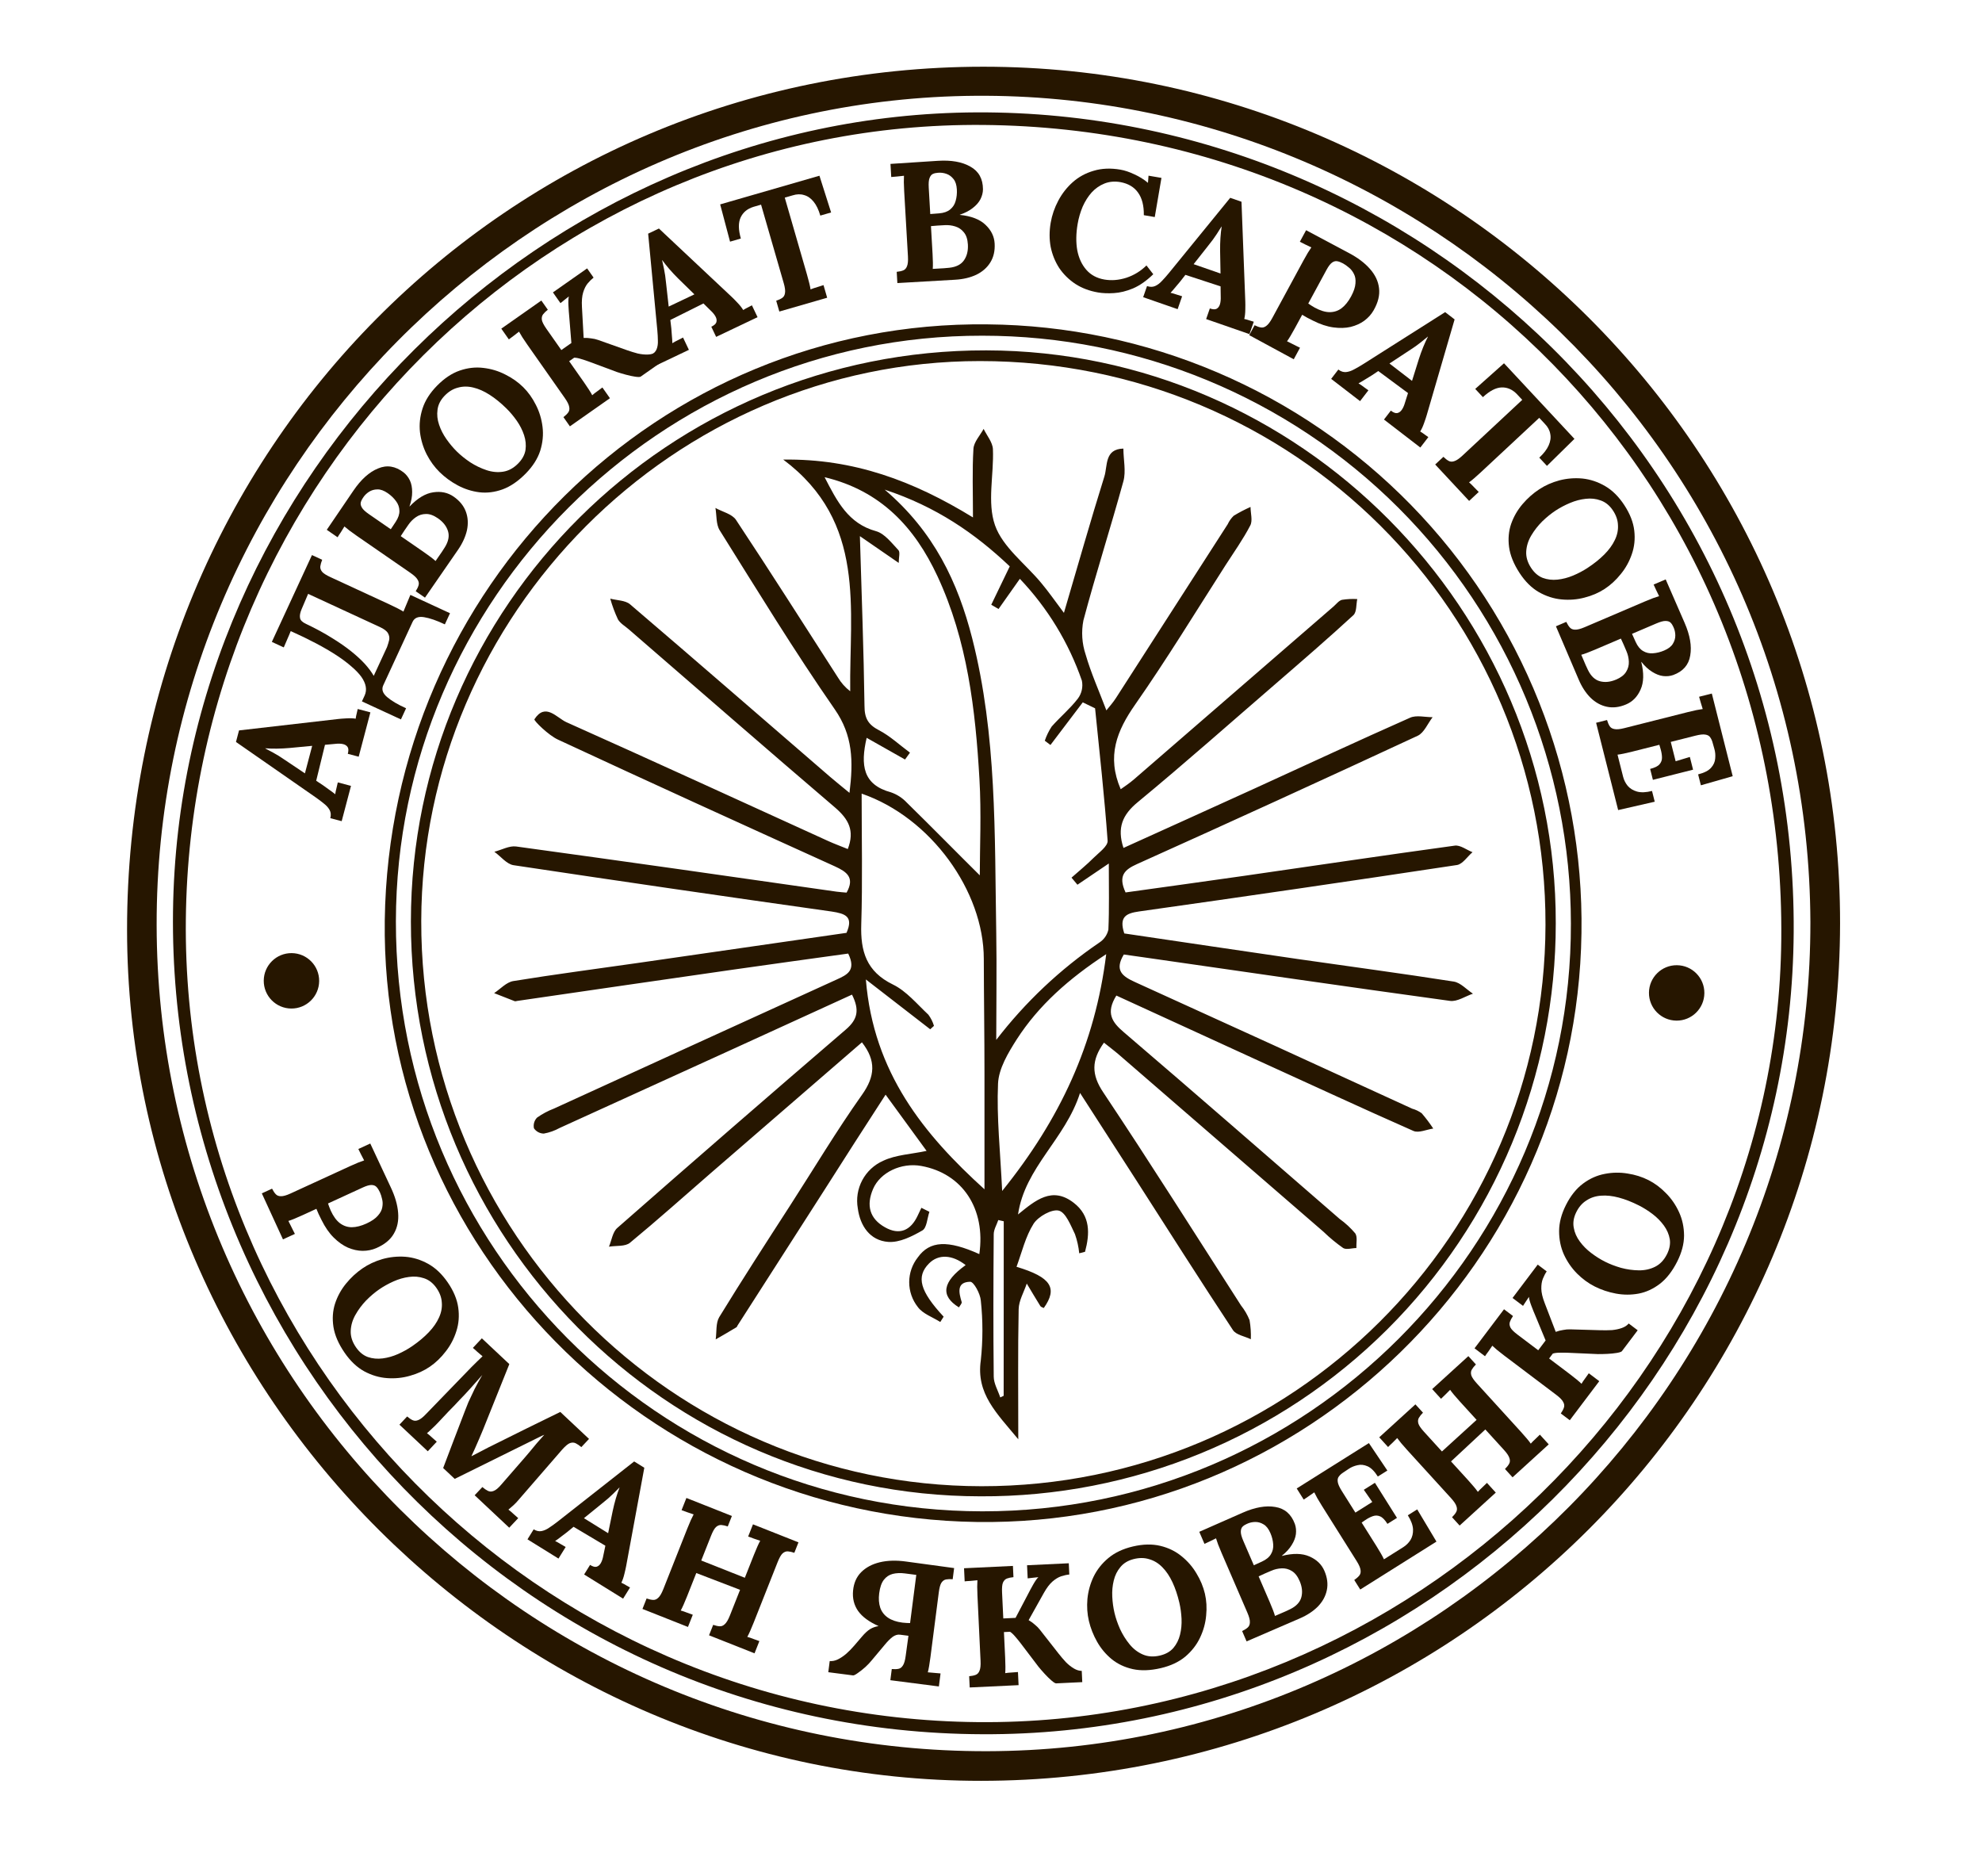 <svg width="465" height="440" viewBox="0 0 465 440" fill="none" xmlns="http://www.w3.org/2000/svg">
<g id="3">
<path id="Vector" d="M230.2 417.75C120.62 417.83 29.87 327.38 29.81 218.13C29.75 105.7 119.07 15.68 230.7 15.65C341.56 15.65 431.85 105.9 431.7 216.65C431.56 327.78 341.51 417.67 230.2 417.75ZM424.74 216.28C424.27 106.73 334.27 21.7 228.86 22.47C123.45 23.24 36.59 110.47 36.75 216.99C36.91 324.18 124.17 410.99 231.55 410.8C337.91 410.61 424.87 323.04 424.74 216.28Z" fill="#261600"/>
<path id="Vector_2" d="M230.53 406.82C122.73 406.47 39.31 317.53 40.59 213.82C41.86 111.77 127.48 26.82 229.13 26.36C333.03 25.92 421.5 110.11 420.82 218.67C420.17 322.1 334.06 407.27 230.53 406.82ZM230.73 29.31C128.73 28.4 44.68 112.16 43.6 215.73C42.53 318.29 126.18 403.04 229.42 403.98C331.23 404.92 416.94 321.39 417.91 220.29C418.93 114.47 336.4 30.26 230.73 29.31Z" fill="#261600"/>
<path id="Vector_3" d="M90.27 215.86C91.36 137.67 154.59 75.17 231.69 76.09C250.233 76.256 268.559 80.089 285.615 87.366C302.67 94.644 318.118 105.223 331.069 118.494C344.019 131.766 354.217 147.467 361.076 164.696C367.934 181.924 371.317 200.339 371.03 218.88C369.96 295.88 306.03 358.12 229.19 357.03C151.78 355.93 89.27 292.38 90.27 215.86ZM230.45 354.53C306.55 354.61 368.75 292.53 368.55 216.63C368.518 180.037 353.954 144.955 328.06 119.098C302.166 93.242 267.063 78.729 230.47 78.75C155.01 78.62 93 140.53 92.88 216.11C92.77 292.44 154.39 354.44 230.45 354.53Z" fill="#261600"/>
<path id="Vector_4" d="M230.02 351.01C156.3 350.93 96.39 290.49 96.4 216.19C96.4 142.19 157.02 82.03 231.4 82.19C304.82 82.32 365.14 142.99 365 216.57C365.013 234.274 361.527 251.806 354.742 268.159C347.957 284.511 338.006 299.361 325.462 311.854C312.918 324.348 298.029 334.239 281.649 340.959C265.27 347.678 247.724 351.094 230.02 351.01ZM230.24 348.64C303.11 348.71 362.43 289.64 362.59 216.96C362.75 143.74 303.5 84.68 229.9 84.7C158.18 84.7 98.98 144.05 98.83 216.04C98.67 288.99 157.71 348.56 230.27 348.64H230.24Z" fill="#261600"/>
<path id="Vector_5" d="M261.91 233.54C259.36 237.63 260.91 239.8 263.65 242.13C280.65 256.66 297.44 271.33 314.31 285.95C315.663 286.92 316.889 288.056 317.96 289.33C318.52 290.16 318.17 291.6 318.22 292.77C317.22 292.77 315.88 293.22 315.13 292.77C313.495 291.624 311.953 290.35 310.52 288.96L262.52 247.41C261.42 246.46 260.24 245.59 259 244.59C256.06 248.69 256 252.06 258.87 256.3C269.87 272.79 280.44 289.57 291.16 306.24C291.992 307.282 292.666 308.442 293.16 309.68C293.417 311.159 293.518 312.66 293.46 314.16C292.03 313.46 290.01 313.16 289.26 312.01C281.55 300.33 274.06 288.52 266.5 276.74C262.37 270.32 258.22 263.9 253.39 256.39C249.92 267.24 240.47 273.83 238.84 284.89C242.91 281.58 246.84 278.2 251.94 282.18C255.88 285.24 255.69 289.44 254.56 293.65L253.2 294C253.048 292.469 252.712 290.961 252.2 289.51C251.2 287.45 250.03 284.39 248.4 283.99C246.77 283.59 243.59 285.36 242.49 287.07C240.59 290.07 239.75 293.74 238.49 297.17C246.61 299.6 248.21 302.17 244.88 306.84C244.61 306.69 244.23 306.61 244.08 306.38C242.99 304.64 241.95 302.86 240.89 301.1C240.23 303.1 239.03 305.1 238.99 307.1C238.79 316.86 238.9 326.63 238.9 337.63C233.84 331.5 228.97 326.95 230.11 319.09C230.611 314.437 230.611 309.743 230.11 305.09C229.99 303.49 228.46 300.67 227.62 300.68C224.39 300.74 224.94 303.19 225.62 305.43C225.72 305.75 225.21 306.26 224.98 306.69C220.55 303.97 221.1 300.69 226.55 296.77C223.41 294.3 220.16 294.15 217.95 296.39C214.89 299.49 215.83 302.89 221.39 308.87L220.6 310.12C218.81 308.97 216.49 308.2 215.33 306.6C214.021 304.943 213.309 302.892 213.309 300.78C213.309 298.668 214.021 296.618 215.33 294.96C218.15 291.01 222.41 290.88 229.76 294.19C231.3 283.57 225.82 275.26 216.13 273.51C211.46 272.67 206.52 275 204.84 278.89C203.16 282.78 204.05 285.89 207.61 287.89C211.01 289.83 213.67 288.68 215.31 285.14C215.59 284.54 215.88 283.93 216.17 283.33L218.05 284.27C217.53 285.77 217.45 288.03 216.4 288.64C213.99 290.03 211.05 291.52 208.4 291.33C204.11 291.02 201.79 287.56 201.25 283.45C200.852 281.198 201.22 278.877 202.295 276.858C203.37 274.839 205.089 273.238 207.18 272.31C210.18 270.88 213.82 270.75 217.39 269.98L207.77 256.79C202.85 264.38 198.03 271.88 193.27 279.38C186.523 289.887 179.78 300.403 173.04 310.93C172.95 311.07 172.9 311.28 172.78 311.35C171.16 312.35 169.54 313.25 167.91 314.2C168.16 312.45 167.91 310.38 168.73 308.99C174.12 300.19 179.73 291.53 185.34 282.84C190.95 274.15 196.24 265.28 202.22 256.84C205.3 252.51 205.61 248.84 202.22 244.51C190.373 254.763 178.54 265 166.72 275.22C160.43 280.68 154.24 286.22 147.8 291.53C146.67 292.46 144.54 292.17 142.87 292.45C143.5 290.96 143.73 289.01 144.82 288.06C162.6 272.453 180.467 256.943 198.42 241.53C201.25 239.11 201.68 236.92 199.89 233.32L170.83 246.6C157.663 252.6 144.487 258.6 131.3 264.6C130.14 265.239 128.883 265.685 127.58 265.92C127.124 265.913 126.676 265.797 126.274 265.582C125.872 265.366 125.528 265.057 125.27 264.68C125.176 264.234 125.193 263.771 125.32 263.334C125.448 262.896 125.681 262.496 126 262.17C127.223 261.303 128.55 260.594 129.95 260.06C152.03 249.96 174.137 239.87 196.27 229.79C198.7 228.68 200.95 227.7 199 223.69C190.22 224.91 181.21 226.14 172.21 227.43C155.23 229.87 138.25 232.33 121.27 234.81C121.114 234.868 120.946 234.889 120.78 234.87C119.16 234.25 117.54 233.61 115.93 232.97C117.42 231.97 118.82 230.4 120.43 230.14C130.12 228.56 139.87 227.3 149.6 225.9C165.907 223.56 182.24 221.203 198.6 218.83C200.29 215 198.32 214.32 195.13 213.83C170.243 210.323 145.363 206.7 120.49 202.96C118.86 202.71 117.49 200.89 115.98 199.81C117.69 199.37 119.48 198.35 121.1 198.57C146.17 202.01 171.23 205.57 196.29 209.17C197.08 209.28 197.89 209.32 198.62 209.39C200.62 205.83 198.62 204.5 195.89 203.24C174.21 193.41 152.54 183.56 130.95 173.52C128.71 172.52 125.19 169.03 125.38 168.73C127.97 164.73 130.6 168.39 132.9 169.42C153.42 178.59 173.84 187.98 194.3 197.29C195.77 197.96 197.3 198.51 198.9 199.17C200.57 194.85 199.08 192.17 195.96 189.47C179.74 175.62 163.67 161.6 147.54 147.65C146.66 146.88 145.54 146.26 144.98 145.3C144.245 143.729 143.64 142.1 143.17 140.43C144.74 140.85 146.71 140.81 147.82 141.76C163.54 155.18 179.13 168.76 194.76 182.24C196.09 183.38 197.46 184.47 199.3 185.99C200.23 178.49 200.08 172.5 195.85 166.4C186.36 152.73 177.67 138.49 168.85 124.4C167.97 123 168.16 120.92 167.85 119.16C169.49 120.07 171.75 120.57 172.67 121.95C180.77 134.17 188.62 146.55 196.56 158.88C197.313 160.148 198.3 161.262 199.47 162.16C199.23 142.89 203.38 122.5 183.76 107.81C200.27 107.58 214.27 112.79 228.27 121.38C228.27 115.44 228.07 110.38 228.38 105.28C228.48 103.68 229.93 102.16 230.77 100.61C231.53 102.19 232.88 103.75 232.95 105.37C233.2 111.37 231.56 117.88 233.44 123.22C235.26 128.37 240.58 132.27 244.3 136.77C245.98 138.77 247.5 140.96 249.61 143.77C252.88 132.66 255.84 122.19 259.1 111.77C259.88 109.29 259.1 105.32 263.56 105.23C263.56 107.8 264.21 110.52 263.56 112.9C260.56 123.82 257.09 134.6 254.18 145.53C253.66 148.197 253.839 150.953 254.7 153.53C255.94 157.83 257.79 161.95 259.57 166.64C260.38 165.64 261.18 164.74 261.81 163.75C270.563 150.17 279.303 136.58 288.03 122.98C288.375 122.231 288.857 121.553 289.45 120.98C290.718 120.211 292.034 119.523 293.39 118.92C293.39 120.38 293.93 122.12 293.33 123.26C291.65 126.5 289.51 129.5 287.53 132.58C280.53 143.51 273.75 154.64 266.32 165.28C262.03 171.42 259.59 177.39 262.93 185.14C263.93 184.44 265.03 183.7 266.05 182.82C281.677 169.3 297.293 155.773 312.9 142.24C313.53 141.69 314.11 140.89 314.84 140.71C316.026 140.519 317.23 140.459 318.43 140.53C318.15 141.81 318.32 143.53 317.54 144.29C311.78 149.59 305.85 154.72 299.93 159.84C288.93 169.33 278.11 178.94 266.93 188.17C263.35 191.12 262.02 194.17 263.58 198.91C273.91 194.23 284.2 189.59 294.46 184.91C306.58 179.38 318.65 173.75 330.83 168.36C332.32 167.7 334.34 168.25 336.11 168.24C334.96 169.72 334.11 171.89 332.62 172.59C310.72 182.763 288.763 192.8 266.75 202.7C263.87 204 262.25 205.4 264.07 209.35C273.21 208.07 282.54 206.8 291.86 205.46C308.34 203.09 324.86 200.62 341.31 198.37C342.6 198.19 344.08 199.37 345.47 199.91C344.28 200.91 343.19 202.66 341.87 202.91C317.023 206.67 292.147 210.303 267.24 213.81C264.24 214.24 262.47 215.03 263.77 218.97C277.2 220.97 290.83 222.97 304.47 224.97C316.67 226.73 328.89 228.35 341.06 230.26C342.67 230.51 344.06 232.12 345.57 233.1C343.77 233.7 341.87 235.03 340.18 234.79C316.26 231.51 292.36 228.02 268.46 224.59C266.84 224.35 265.22 224.13 263.66 223.91C261.38 227.67 263.39 229.06 266.32 230.39C288 240.23 309.667 250.127 331.32 260.08C332.122 260.299 332.877 260.662 333.55 261.15C334.528 262.288 335.433 263.487 336.26 264.74C334.7 264.96 332.84 265.84 331.61 265.3C319.42 259.93 307.33 254.3 295.21 248.8L261.91 233.54ZM252.78 207.54L251.39 205.88C253.13 204.33 254.94 202.88 256.6 201.21C257.84 199.98 259.95 198.49 259.86 197.21C259.12 186.84 257.96 176.51 256.92 166.16L254.03 164.76L246.45 174.76L245.12 173.76C245.513 172.585 246.058 171.465 246.74 170.43C248.74 168.17 251.06 166.24 252.88 163.88C253.326 163.283 253.641 162.598 253.803 161.871C253.965 161.144 253.971 160.39 253.82 159.66C250.733 150.751 245.771 142.608 239.27 135.78L234.27 142.86L232.56 141.86C233.96 138.98 235.35 136.09 236.9 132.86C228.73 125.11 219.65 118.86 207.56 114.86C219.14 124.73 224.74 136.61 228.1 149.78C233.88 172.48 233.34 195.7 233.73 218.84C233.87 227.21 233.73 235.57 233.73 243.94C240.541 235.081 248.72 227.364 257.96 221.08C259.015 220.387 259.761 219.312 260.04 218.08C260.26 213.18 260.14 208.26 260.14 202.56L252.78 207.54ZM230.97 278.99C230.97 269.87 230.97 260.9 230.97 251.93C230.97 242.96 230.83 233.93 230.81 224.93C230.81 209.05 218.37 191.75 202.15 186.17C202.15 196.62 202.38 206.73 202.06 216.82C201.86 223.15 203.25 227.91 209.49 230.95C212.66 232.49 215.14 235.54 217.81 238.03C218.397 238.82 218.841 239.706 219.12 240.65L218.24 241.45L203.14 229.76C204.92 251.68 216.82 266.17 230.97 278.99ZM203.33 173.08C201.83 179.54 202.46 184.08 209.01 185.86C210.436 186.349 211.72 187.18 212.75 188.28C218.82 194.22 224.75 200.28 229.87 205.34C229.87 198.87 230.26 190.8 229.79 182.77C228.85 166.45 226.96 150.24 219.94 135.17C214.61 123.72 206.66 115.1 193.46 111.94C196.4 117.63 199.01 122.82 205.54 124.61C207.54 125.17 209.2 127.38 210.78 129.05C211.23 129.53 210.85 130.78 210.85 132.05L201.74 125.77C202.14 139.41 202.64 152.5 202.82 165.58C202.82 168.47 203.66 169.98 206.22 171.3C208.78 172.62 211.08 174.78 213.49 176.56L212.33 178.17L203.33 173.08ZM235.12 279.38C248.71 262.53 256.93 244.93 259.53 223.83C250.74 229.58 243.69 235.83 238.53 243.83C236.53 246.97 234.31 250.66 234.15 254.18C233.8 262.13 234.68 270.09 235.12 279.38ZM235.49 286.49L234.21 286.2C233.84 287.31 233.14 288.42 233.14 289.53C233.05 300.66 233.02 311.79 233.14 322.91C233.14 324.55 234.14 326.18 234.67 327.81L235.47 327.43L235.49 286.49Z" fill="#261600"/>
<g id="Group 2">
<g id="Vector_6">
<path d="M63.826 278.84C64.106 279.386 64.391 279.813 64.679 280.121C64.978 280.453 65.391 280.615 65.916 280.609C66.452 280.626 67.205 280.413 68.174 279.967L82.094 273.57C82.749 273.269 83.384 272.992 84.001 272.738C84.629 272.508 85.106 272.332 85.432 272.212C85.23 271.835 84.983 271.362 84.692 270.791C84.424 270.21 84.217 269.791 84.071 269.536L86.869 268.25C87.684 269.959 88.487 271.674 89.277 273.394C90.068 275.115 90.871 276.829 91.686 278.539C92.69 280.66 93.263 282.641 93.405 284.484C93.559 286.35 93.225 287.986 92.403 289.391C91.592 290.82 90.206 291.955 88.246 292.798C87.265 293.219 86.202 293.429 85.057 293.427C83.936 293.414 82.793 293.161 81.628 292.67C80.487 292.167 79.379 291.385 78.304 290.323C77.229 289.262 76.272 287.882 75.433 286.184C75.164 285.662 74.935 285.195 74.746 284.783C74.567 284.395 74.396 283.99 74.231 283.567L71.032 285.037C70.354 285.349 69.706 285.632 69.089 285.886C68.472 286.14 67.995 286.315 67.658 286.411C67.805 286.667 67.973 287 68.162 287.412C68.376 287.813 68.571 288.207 68.749 288.595C68.963 288.996 69.109 289.281 69.187 289.451L66.388 290.737L61.427 279.942L63.826 278.84ZM76.957 282.314C77.055 282.592 77.153 282.87 77.251 283.147C77.35 283.425 77.466 283.709 77.599 284C78.212 285.333 78.925 286.311 79.74 286.934C80.59 287.57 81.528 287.888 82.555 287.886C83.605 287.872 84.748 287.582 85.984 287.014C87.195 286.457 88.087 285.842 88.658 285.169C89.24 284.52 89.584 283.863 89.689 283.198C89.819 282.522 89.804 281.883 89.644 281.282C89.51 280.669 89.336 280.132 89.125 279.672C88.891 279.163 88.63 278.754 88.342 278.447C88.053 278.139 87.659 277.983 87.158 277.978C86.657 277.974 85.982 278.166 85.134 278.556L76.957 282.314Z" fill="#261600"/>
<path d="M80.852 317.329C79.415 315.243 78.541 313.222 78.23 311.267C77.935 309.333 78.059 307.515 78.603 305.813C79.168 304.096 80.021 302.537 81.161 301.137C82.301 299.736 83.585 298.544 85.013 297.561C86.396 296.608 87.95 295.878 89.673 295.371C91.433 294.871 93.231 294.685 95.068 294.813C96.919 294.962 98.707 295.512 100.43 296.462C102.153 297.413 103.687 298.865 105.034 300.82C106.41 302.818 107.235 304.792 107.509 306.74C107.782 308.689 107.633 310.54 107.06 312.295C106.51 314.034 105.683 315.607 104.58 317.014C103.492 318.444 102.256 319.635 100.873 320.588C99.511 321.526 97.961 322.237 96.223 322.722C94.499 323.229 92.701 323.415 90.828 323.281C88.991 323.153 87.201 322.622 85.456 321.687C83.733 320.736 82.198 319.284 80.852 317.329ZM83.506 316.035C84.293 317.177 85.225 317.944 86.304 318.334C87.404 318.709 88.563 318.818 89.781 318.659C90.999 318.5 92.204 318.156 93.394 317.628C94.606 317.084 95.717 316.464 96.728 315.769C98.243 314.725 99.536 313.64 100.606 312.514C101.676 311.389 102.473 310.241 102.995 309.072C103.539 307.888 103.758 306.701 103.651 305.512C103.581 304.329 103.142 303.175 102.334 302.048C101.54 300.943 100.583 300.21 99.46 299.85C98.36 299.475 97.189 299.374 95.95 299.548C94.731 299.707 93.516 300.058 92.304 300.602C91.092 301.145 89.981 301.765 88.97 302.461C87.938 303.172 86.916 304.038 85.903 305.059C84.905 306.102 84.064 307.232 83.38 308.448C82.696 309.664 82.33 310.92 82.283 312.215C82.236 313.51 82.644 314.784 83.506 316.035Z" fill="#261600"/>
<path d="M103.97 344.374C104.824 342.14 105.668 339.915 106.503 337.7C107.358 335.504 108.203 333.298 109.038 331.083C109.229 330.567 109.508 329.86 109.876 328.962C110.281 328.062 110.758 327.047 111.307 325.917C111.875 324.805 112.491 323.681 113.153 322.547C112.17 323.673 111.232 324.731 110.339 325.721C109.464 326.692 108.606 327.606 107.766 328.463C107.364 328.891 106.954 329.329 106.534 329.776C106.114 330.223 105.685 330.661 105.246 331.09C104.844 331.518 104.434 331.955 104.014 332.403C103.613 332.831 103.202 333.268 102.782 333.715C102.29 334.24 101.796 334.728 101.301 335.177C100.825 335.645 100.449 335.987 100.173 336.204C100.54 336.475 100.957 336.83 101.424 337.268C101.928 337.704 102.278 338.014 102.472 338.196L100.365 340.442L93.714 334.202L95.521 332.277C95.986 332.677 96.41 332.965 96.793 333.142C97.196 333.336 97.639 333.332 98.123 333.128C98.626 332.942 99.243 332.46 99.973 331.682L110.631 320.675C111.143 320.168 111.637 319.681 112.113 319.213C112.588 318.745 112.954 318.394 113.211 318.159C112.882 317.887 112.475 317.541 111.99 317.123C111.523 316.685 111.174 316.375 110.941 316.194L113.049 313.948L119.495 319.997L113.307 335.418C113.062 336.03 112.764 336.737 112.412 337.541C112.079 338.325 111.745 339.09 111.41 339.837C111.094 340.563 110.829 341.138 110.616 341.56L110.645 341.587C111.536 341.144 112.39 340.701 113.206 340.26C114.022 339.82 114.83 339.407 115.629 339.023C118.285 337.713 120.922 336.402 123.541 335.093C126.179 333.802 128.817 332.51 131.454 331.219L138.192 337.542L136.386 339.467C135.94 339.085 135.506 338.787 135.084 338.575C134.662 338.362 134.2 338.348 133.696 338.534C133.23 338.718 132.633 339.218 131.904 340.034L121.859 351.616C121.405 352.178 120.931 352.683 120.436 353.133C119.94 353.583 119.555 353.916 119.279 354.132C119.646 354.403 120.063 354.758 120.529 355.196C121.034 355.632 121.383 355.942 121.578 356.125L119.47 358.371L111.361 350.761L113.168 348.836C113.633 349.236 114.067 349.534 114.469 349.729C114.891 349.942 115.344 349.946 115.828 349.742C116.332 349.556 116.929 349.056 117.62 348.242L123.189 341.839C123.408 341.606 123.763 341.189 124.253 340.588C124.762 339.969 125.316 339.3 125.916 338.583C126.553 337.865 127.145 337.195 127.691 336.574C127.505 336.655 127.319 336.737 127.133 336.818C126.965 336.88 126.798 336.961 126.631 337.06L106.683 346.92L103.97 344.374Z" fill="#261600"/>
<path d="M123.753 361.1L125.208 358.755C125.842 359.148 126.465 359.283 127.075 359.16C127.685 359.036 128.297 358.757 128.912 358.322C129.55 357.902 130.204 357.429 130.875 356.904L148.784 342.83L151.163 344.306L146.912 367.323C146.837 367.747 146.695 368.381 146.486 369.224C146.291 370.044 146.054 370.729 145.776 371.278C146.189 371.472 146.566 371.674 146.906 371.885C147.283 372.087 147.584 372.259 147.811 372.399L146.187 375.016L137.044 369.345L138.435 367.101C139.07 367.495 139.578 367.637 139.959 367.528C140.377 367.411 140.715 367.119 140.973 366.652C141.232 366.184 141.424 365.597 141.548 364.89L142.028 362.599L134.568 358.159L133.033 359.419C132.737 359.644 132.293 359.98 131.701 360.429C131.145 360.869 130.658 361.225 130.237 361.498C130.628 361.678 131.073 361.922 131.571 362.231C132.106 362.532 132.487 362.753 132.714 362.893L131.027 365.612L123.753 361.1ZM136.999 356.137L142.676 359.658L143.748 354.439C143.959 353.441 144.205 352.463 144.484 351.507C144.777 350.528 145.064 349.686 145.345 348.981L145.311 348.96C144.981 349.289 144.487 349.783 143.827 350.441C143.168 351.099 142.316 351.841 141.27 352.667L136.999 356.137Z" fill="#261600"/>
<path d="M150.729 377.428L151.701 374.973C152.281 375.174 152.782 375.287 153.203 375.31C153.648 375.343 154.059 375.176 154.434 374.808C154.834 374.45 155.23 373.775 155.623 372.783L161.263 358.539C161.528 357.87 161.796 357.23 162.066 356.62C162.361 356.02 162.585 355.564 162.737 355.251C162.331 355.119 161.825 354.947 161.22 354.737C160.625 354.501 160.186 354.342 159.904 354.258L161.038 351.395L171.711 355.621L170.739 358.076C170.184 357.885 169.684 357.772 169.238 357.739C168.792 357.706 168.369 357.869 167.969 358.227C167.604 358.569 167.22 359.249 166.818 360.266L164.52 366.067L174.748 370.117L176.883 364.725C177.148 364.055 177.416 363.416 177.686 362.805C177.956 362.195 178.18 361.739 178.357 361.436C177.951 361.304 177.445 361.133 176.84 360.922C176.245 360.686 175.806 360.527 175.524 360.444L176.658 357.58L187.331 361.806L186.359 364.261C185.804 364.07 185.303 363.958 184.858 363.924C184.412 363.891 183.989 364.054 183.589 364.412C183.224 364.755 182.84 365.434 182.438 366.451L176.797 380.695C176.532 381.364 176.265 382.004 175.994 382.614C175.724 383.224 175.5 383.68 175.323 383.983C175.739 384.091 176.245 384.262 176.84 384.498C177.47 384.718 177.909 384.878 178.157 384.976L177.023 387.84L166.349 383.613L167.321 381.159C167.901 381.36 168.402 381.472 168.823 381.495C169.268 381.528 169.679 381.361 170.054 380.993C170.454 380.635 170.85 379.96 171.243 378.969L173.628 372.944L163.357 369.005L161.177 374.51C160.912 375.179 160.645 375.819 160.374 376.429C160.104 377.039 159.88 377.495 159.703 377.798C160.119 377.905 160.625 378.077 161.22 378.313C161.85 378.533 162.289 378.693 162.537 378.791L161.403 381.654L150.729 377.428Z" fill="#261600"/>
<path d="M194.325 392.27L194.662 389.652C195.274 389.704 195.895 389.582 196.524 389.287C197.184 388.968 197.845 388.529 198.509 387.97C199.176 387.383 199.81 386.739 200.412 386.037L202.216 383.93C202.913 383.106 203.554 382.516 204.137 382.161C204.721 381.806 205.383 381.569 206.125 381.449C203.912 380.465 202.316 379.292 201.335 377.928C200.358 376.539 199.961 374.928 200.143 373.096C200.315 371.344 200.942 369.919 202.025 368.822C203.137 367.701 204.595 366.921 206.399 366.482C208.23 366.045 210.294 365.989 212.592 366.312L223.849 367.843L223.511 370.461C222.926 370.412 222.413 370.427 221.973 370.505C221.533 370.582 221.163 370.844 220.864 371.289C220.594 371.712 220.39 372.465 220.25 373.549L218.292 388.744C218.2 389.458 218.098 390.144 217.987 390.802C217.875 391.46 217.771 391.957 217.674 392.294L220.664 392.558L220.271 395.613L208.885 394.146L209.222 391.528C209.834 391.58 210.347 391.565 210.76 391.484C211.201 391.406 211.557 391.143 211.83 390.694C212.129 390.249 212.347 389.497 212.484 388.439L213.131 383.723L211.148 383.468C210.566 383.393 209.978 383.572 209.385 384.007C208.817 384.445 208.215 385.053 207.577 385.831L204.526 389.471C204.141 389.959 203.643 390.486 203.032 391.053C202.425 391.593 201.841 392.056 201.28 392.44C200.746 392.829 200.372 393.022 200.157 393.022L194.325 392.27ZM211.714 380.637C212.032 380.678 212.337 380.704 212.632 380.715C212.953 380.729 213.247 380.74 213.515 380.748L214.573 372.536C214.641 372.007 214.707 371.491 214.772 370.989C214.84 370.46 214.907 369.944 214.972 369.441C214.522 369.383 214.072 369.325 213.623 369.268C213.173 369.21 212.723 369.152 212.274 369.094C211.242 368.961 210.296 369 209.435 369.212C208.601 369.427 207.91 369.889 207.361 370.598C206.813 371.307 206.448 372.363 206.268 373.765C206.104 375.034 206.188 376.161 206.518 377.144C206.852 378.101 207.451 378.878 208.315 379.473C209.179 380.068 210.312 380.456 211.714 380.637Z" fill="#261600"/>
<path d="M227.504 395.85L227.378 393.213C227.99 393.157 228.492 393.053 228.885 392.901C229.305 392.748 229.61 392.426 229.801 391.937C230.018 391.446 230.101 390.668 230.05 389.602L229.324 374.3C229.289 373.58 229.27 372.887 229.265 372.22C229.287 371.552 229.303 371.044 229.313 370.696C228.888 370.743 228.356 370.795 227.718 370.852C227.079 370.882 226.614 370.918 226.322 370.958L226.176 367.882L237.643 367.337L237.768 369.974C237.183 370.029 236.681 370.133 236.261 370.286C235.841 370.439 235.523 370.762 235.306 371.252C235.114 371.715 235.044 372.493 235.096 373.585L235.385 379.658L238.261 379.522L241.089 374.141C241.504 373.321 241.946 372.499 242.414 371.676C242.882 370.853 243.282 370.286 243.615 369.977C243.19 370.024 242.738 370.072 242.26 370.121C241.782 370.171 241.397 370.216 241.105 370.256L240.959 367.18L250.748 366.715L250.873 369.352C250.288 369.406 249.654 369.543 248.971 369.763C248.314 369.981 247.639 370.387 246.946 370.98C246.253 371.574 245.563 372.487 244.874 373.721L241.33 380.057C241.879 380.378 242.363 380.728 242.782 381.109C243.226 381.462 243.618 381.857 243.959 382.294L248.35 387.892C248.918 388.613 249.497 389.293 250.088 389.932C250.705 390.544 251.329 391.035 251.96 391.405C252.592 391.776 253.201 391.96 253.789 391.959L253.914 394.596L247.761 394.888C247.546 394.872 247.189 394.648 246.688 394.218C246.187 393.788 245.655 393.266 245.092 392.652C244.529 392.038 244.049 391.487 243.652 390.999L239.423 385.433C239.053 384.943 238.642 384.442 238.19 383.93C237.766 383.416 237.36 383.035 236.975 382.786L235.536 382.855L235.823 388.888C235.857 389.607 235.877 390.3 235.882 390.967C235.886 391.634 235.871 392.142 235.834 392.491C236.257 392.418 236.789 392.366 237.428 392.335C238.093 392.277 238.558 392.242 238.825 392.229L238.971 395.306L227.504 395.85Z" fill="#261600"/>
<path d="M272.358 391.309C269.891 391.887 267.691 391.965 265.757 391.542C263.848 391.113 262.201 390.335 260.814 389.209C259.42 388.057 258.279 386.694 257.39 385.123C256.501 383.551 255.859 381.921 255.463 380.233C255.08 378.598 254.966 376.885 255.121 375.096C255.297 373.274 255.778 371.532 256.566 369.868C257.379 368.198 258.543 366.734 260.055 365.475C261.568 364.217 263.479 363.317 265.79 362.775C268.153 362.221 270.291 362.171 272.206 362.626C274.12 363.081 275.79 363.895 277.215 365.067C278.634 366.213 279.798 367.556 280.707 369.096C281.642 370.63 282.301 372.215 282.685 373.85C283.062 375.46 283.16 377.162 282.979 378.958C282.823 380.747 282.342 382.49 281.534 384.186C280.746 385.85 279.599 387.324 278.093 388.608C276.58 389.867 274.669 390.767 272.358 391.309ZM272.12 388.366C273.47 388.049 274.523 387.46 275.279 386.597C276.03 385.709 276.553 384.669 276.848 383.477C277.144 382.285 277.263 381.038 277.204 379.737C277.139 378.41 276.967 377.149 276.687 375.955C276.267 374.164 275.728 372.565 275.069 371.158C274.41 369.751 273.632 368.591 272.733 367.679C271.828 366.741 270.803 366.105 269.656 365.771C268.53 365.405 267.294 365.394 265.95 365.736C264.633 366.073 263.601 366.698 262.857 367.612C262.107 368.5 261.587 369.553 261.297 370.772C261.002 371.964 260.886 373.224 260.951 374.551C261.015 375.878 261.188 377.138 261.468 378.332C261.754 379.553 262.188 380.82 262.77 382.135C263.379 383.444 264.124 384.639 265.008 385.719C265.891 386.8 266.927 387.597 268.116 388.113C269.305 388.628 270.64 388.713 272.12 388.366Z" fill="#261600"/>
<path d="M292.465 385.041L291.418 382.617C291.971 382.35 292.404 382.075 292.718 381.794C293.057 381.503 293.229 381.094 293.235 380.569C293.265 380.033 293.069 379.276 292.646 378.297L286.572 364.232C286.287 363.571 286.024 362.929 285.784 362.307C285.569 361.673 285.405 361.192 285.292 360.864C284.911 361.057 284.431 361.293 283.854 361.571C283.267 361.825 282.844 362.022 282.585 362.163L281.364 359.336C283.043 358.582 284.727 357.84 286.416 357.11C288.13 356.37 289.826 355.623 291.504 354.869C294.432 353.576 296.995 353.123 299.195 353.509C301.409 353.86 302.941 355.188 303.791 357.493C304.049 358.224 304.13 359.017 304.034 359.872C303.928 360.702 303.6 361.555 303.049 362.432C302.522 363.299 301.753 364.139 300.739 364.955L300.755 364.991C303.373 364.326 305.526 364.369 307.216 365.12C308.895 365.848 310.063 366.97 310.718 368.488C311.405 370.079 311.595 371.595 311.287 373.035C310.994 374.44 310.295 375.715 309.192 376.859C308.078 377.979 306.664 378.909 304.95 379.649L292.465 385.041ZM299.124 379.072C299.565 378.882 299.981 378.702 300.372 378.533C300.764 378.364 301.156 378.194 301.548 378.025C301.929 377.832 302.303 377.655 302.67 377.497C304.132 376.779 305.015 375.831 305.32 374.653C305.625 373.476 305.486 372.214 304.905 370.868C304.419 369.741 303.806 368.961 303.066 368.525C302.315 368.065 301.514 367.859 300.664 367.907C299.837 367.944 299.032 368.132 298.249 368.47C297.637 368.734 297.111 368.962 296.67 369.152C296.229 369.342 295.769 369.555 295.29 369.791L297.875 375.777C298.161 376.438 298.418 377.067 298.647 377.666C298.877 378.264 299.035 378.732 299.124 379.072ZM294.164 367.184L296.058 366.323C297.076 365.854 297.783 365.273 298.18 364.578C298.602 363.873 298.777 363.101 298.705 362.26C298.646 361.385 298.427 360.507 298.046 359.626C297.623 358.646 297.1 357.972 296.475 357.603C295.84 357.209 295.176 357.016 294.483 357.025C293.79 357.034 293.13 357.188 292.504 357.488C292.113 357.657 291.784 357.871 291.519 358.131C291.253 358.391 291.118 358.783 291.112 359.309C291.096 359.809 291.294 360.537 291.706 361.492L294.164 367.184Z" fill="#261600"/>
<path d="M325.511 357.473C324.915 356.525 324.342 355.94 323.793 355.718C323.23 355.473 322.654 355.458 322.063 355.672C321.496 355.871 320.914 356.174 320.319 356.579L319.46 357.167L322.951 362.72C323.334 363.33 323.685 363.913 324.003 364.469C324.321 365.025 324.55 365.464 324.689 365.786L329.227 362.933C329.904 362.507 330.467 361.949 330.914 361.258C331.348 360.544 331.548 359.71 331.514 358.755C331.466 357.777 331.059 356.678 330.293 355.459L332.494 354.075L337.008 361.632L319.128 372.873L317.723 370.638C318.228 370.289 318.614 369.951 318.882 369.625C319.172 369.285 319.28 368.855 319.205 368.336C319.153 367.801 318.843 367.083 318.275 366.18L310.121 353.21C309.738 352.6 309.38 352.006 309.048 351.428C308.738 350.835 308.503 350.385 308.341 350.077C307.994 350.327 307.556 350.633 307.029 350.996C306.487 351.337 306.099 351.597 305.865 351.775L304.225 349.168L321.157 338.523L325.491 344.965L323.256 346.37C322.475 345.128 321.672 344.326 320.845 343.964C320.019 343.601 319.226 343.517 318.466 343.712C317.692 343.883 317.007 344.172 316.412 344.578L315.214 345.378C314.74 345.676 314.376 345.999 314.123 346.348C313.855 346.673 313.766 347.108 313.855 347.65C313.93 348.17 314.244 348.87 314.797 349.751L317.991 354.83L321.953 352.339L319.965 349.478L322.573 347.839L327.746 356.068L325.511 357.473Z" fill="#261600"/>
<path d="M342.445 357.868L340.666 355.916C341.102 355.484 341.423 355.083 341.628 354.715C341.854 354.329 341.884 353.887 341.718 353.389C341.573 352.872 341.14 352.22 340.422 351.431L330.104 340.107C329.619 339.575 329.162 339.053 328.733 338.542C328.323 338.014 328.011 337.612 327.798 337.338C327.5 337.645 327.124 338.024 326.669 338.475C326.196 338.906 325.86 339.23 325.661 339.447L323.586 337.171L332.072 329.439L333.85 331.39C333.435 331.805 333.114 332.205 332.888 332.591C332.663 332.977 332.623 333.428 332.769 333.945C332.916 334.424 333.358 335.067 334.095 335.875L338.297 340.488L346.428 333.079L342.522 328.792C342.037 328.26 341.58 327.738 341.151 327.228C340.722 326.717 340.41 326.315 340.216 326.023C339.918 326.33 339.542 326.709 339.087 327.16C338.614 327.591 338.278 327.915 338.079 328.132L336.005 325.856L344.49 318.124L346.269 320.075C345.853 320.49 345.532 320.891 345.307 321.277C345.081 321.662 345.041 322.114 345.187 322.63C345.335 323.109 345.777 323.752 346.513 324.56L356.831 335.885C357.316 336.417 357.773 336.938 358.202 337.449C358.632 337.96 358.943 338.361 359.137 338.654C359.417 338.327 359.793 337.948 360.266 337.517C360.741 337.048 361.077 336.724 361.274 336.544L363.349 338.821L354.863 346.553L353.085 344.601C353.52 344.169 353.841 343.768 354.047 343.4C354.272 343.014 354.302 342.572 354.137 342.074C353.991 341.557 353.559 340.905 352.84 340.116L348.476 335.326L340.426 342.824L344.413 347.2C344.898 347.732 345.355 348.253 345.784 348.764C346.214 349.275 346.525 349.676 346.719 349.968C346.999 349.642 347.375 349.263 347.848 348.832C348.323 348.363 348.659 348.039 348.856 347.859L350.93 350.136L342.445 357.868Z" fill="#261600"/>
<path d="M368.29 333.162L366.183 331.571C366.531 331.065 366.773 330.613 366.907 330.213C367.058 329.792 367.006 329.352 366.752 328.893C366.513 328.412 365.968 327.85 365.117 327.208L352.89 317.977C352.315 317.543 351.77 317.115 351.254 316.692C350.754 316.248 350.374 315.91 350.113 315.68C349.877 316.037 349.577 316.479 349.213 317.006C348.827 317.516 348.557 317.897 348.401 318.147L345.943 316.291L352.86 307.129L354.967 308.72C354.635 309.204 354.393 309.656 354.243 310.077C354.092 310.498 354.136 310.949 354.375 311.43C354.608 311.873 355.161 312.424 356.033 313.083L360.886 316.746L362.621 314.448L360.295 308.832C359.929 307.989 359.58 307.123 359.247 306.237C358.914 305.351 358.734 304.681 358.709 304.227C358.473 304.584 358.222 304.962 357.954 305.361C357.686 305.76 357.474 306.085 357.319 306.335L354.86 304.479L360.765 296.658L362.872 298.248C362.54 298.733 362.239 299.308 361.971 299.974C361.718 300.618 361.598 301.396 361.611 302.308C361.624 303.221 361.885 304.336 362.393 305.655L364.995 312.431C365.593 312.214 366.173 312.067 366.733 311.989C367.288 311.873 367.843 311.824 368.397 311.842L375.509 312.048C376.426 312.072 377.319 312.062 378.189 312.017C379.053 311.934 379.83 311.768 380.518 311.52C381.207 311.271 381.739 310.921 382.114 310.469L384.221 312.06L380.509 316.976C380.359 317.13 379.959 317.262 379.308 317.372C378.657 317.482 377.915 317.557 377.083 317.597C376.251 317.637 375.52 317.654 374.891 317.646L367.908 317.336C367.295 317.308 366.647 317.303 365.964 317.322C365.297 317.32 364.745 317.388 364.307 317.525L363.44 318.674L368.26 322.313C368.835 322.747 369.38 323.176 369.896 323.599C370.412 324.022 370.793 324.359 371.037 324.61C371.252 324.238 371.552 323.796 371.937 323.285C372.318 322.737 372.588 322.356 372.749 322.144L375.207 323.999L368.29 333.162Z" fill="#261600"/>
<path d="M393.481 295.962C392.339 298.223 390.984 299.959 389.416 301.169C387.861 302.355 386.206 303.117 384.452 303.455C382.673 303.782 380.896 303.78 379.121 303.451C377.345 303.121 375.684 302.565 374.137 301.784C372.637 301.026 371.252 300.012 369.982 298.743C368.699 297.438 367.674 295.948 366.906 294.276C366.15 292.579 365.776 290.747 365.784 288.779C365.793 286.811 366.332 284.768 367.402 282.65C368.497 280.484 369.834 278.814 371.413 277.64C372.992 276.466 374.689 275.71 376.503 275.372C378.293 275.022 380.07 274.994 381.834 275.287C383.61 275.557 385.247 276.071 386.747 276.829C388.222 277.574 389.59 278.594 390.848 279.887C392.119 281.157 393.144 282.646 393.924 284.354C394.692 286.027 395.084 287.854 395.099 289.833C395.091 291.801 394.552 293.844 393.481 295.962ZM391.074 294.253C391.699 293.015 391.925 291.829 391.751 290.696C391.553 289.55 391.092 288.481 390.369 287.488C389.646 286.495 388.767 285.603 387.733 284.811C386.675 284.008 385.598 283.329 384.503 282.776C382.861 281.946 381.29 281.331 379.789 280.932C378.288 280.532 376.899 280.383 375.622 280.485C374.322 280.574 373.176 280.951 372.183 281.615C371.179 282.243 370.376 283.181 369.774 284.431C369.184 285.657 369 286.849 369.222 288.006C369.42 289.152 369.893 290.228 370.64 291.232C371.363 292.225 372.254 293.124 373.312 293.927C374.37 294.731 375.446 295.409 376.541 295.962C377.659 296.527 378.91 297.01 380.291 297.409C381.685 297.785 383.079 297.981 384.475 297.999C385.87 298.017 387.147 297.736 388.306 297.157C389.466 296.577 390.388 295.609 391.074 294.253Z" fill="#261600"/>
</g>
<g id="Vector_7">
<path d="M80.163 192.631L77.494 191.927C77.685 191.205 77.632 190.571 77.335 190.023C77.038 189.476 76.592 188.972 75.996 188.512C75.407 188.025 74.764 187.538 74.065 187.051L55.363 174.049L56.077 171.342L79.33 168.666C79.757 168.613 80.405 168.563 81.272 168.516C82.114 168.462 82.838 168.488 83.444 168.593C83.508 168.141 83.591 167.722 83.694 167.335C83.777 166.915 83.852 166.577 83.92 166.319L86.898 167.105L84.153 177.509L81.6 176.835C81.791 176.113 81.778 175.586 81.563 175.253C81.328 174.888 80.95 174.65 80.427 174.54C79.905 174.43 79.287 174.418 78.575 174.506L76.243 174.718L74.183 183.152L75.838 184.25C76.139 184.468 76.591 184.794 77.193 185.229C77.777 185.631 78.26 185.993 78.644 186.315C78.701 185.889 78.805 185.392 78.955 184.825C79.085 184.225 79.185 183.796 79.253 183.538L82.347 184.354L80.163 192.631ZM71.538 181.42L73.242 174.961L67.938 175.464C66.921 175.555 65.915 175.606 64.919 175.619C63.897 175.625 63.008 175.597 62.252 175.536L62.242 175.575C62.653 175.793 63.269 176.122 64.092 176.559C64.914 176.997 65.873 177.595 66.969 178.353L71.538 181.42Z" fill="#261600"/>
<path d="M94.064 168.761L84.913 164.533L85.534 163.189C85.848 162.511 85.939 161.805 85.809 161.069C85.679 160.333 85.34 159.574 84.791 158.791C84.217 157.998 83.435 157.181 82.442 156.34C81.461 155.475 80.283 154.593 78.907 153.693C77.507 152.781 75.921 151.858 74.151 150.922C72.356 149.975 70.375 149.015 68.21 148.044L67.827 148.968L66.574 151.87L63.778 150.578L73.192 130.209L75.588 131.316C75.366 131.86 75.221 132.365 75.152 132.833C75.094 133.276 75.232 133.707 75.567 134.127C75.889 134.51 76.546 134.932 77.539 135.39L91.446 141.817C92.099 142.119 92.723 142.422 93.317 142.726C93.911 143.03 94.354 143.279 94.646 143.473L96.28 139.557L105.575 143.853L104.367 146.467C102.466 145.559 100.832 144.995 99.465 144.774C98.122 144.565 97.233 144.933 96.796 145.877L89.916 160.764C89.48 161.708 89.776 162.623 90.806 163.51C91.86 164.409 93.348 165.287 95.272 166.147L94.064 168.761ZM87.682 158.541L90.804 151.788C91.012 151.209 91.18 150.655 91.307 150.126C91.41 149.586 91.316 149.058 91.026 148.542C90.736 148.026 90.106 147.544 89.138 147.096L72.29 139.31L70.755 142.919C70.41 143.729 70.287 144.407 70.388 144.952C70.464 145.487 70.925 145.95 71.773 146.342C74.061 147.429 76.081 148.524 77.833 149.627C79.597 150.707 81.121 151.763 82.405 152.798C83.69 153.832 84.77 154.831 85.647 155.794C86.5 156.746 87.178 157.662 87.682 158.541Z" fill="#261600"/>
<path d="M99.705 140.197L97.532 138.696C97.859 138.177 98.081 137.714 98.199 137.309C98.332 136.882 98.261 136.445 97.987 135.997C97.729 135.526 97.161 134.988 96.283 134.382L83.678 125.675C83.086 125.265 82.523 124.86 81.99 124.459C81.471 124.037 81.077 123.716 80.807 123.497C80.587 123.863 80.305 124.317 79.964 124.859C79.6 125.385 79.346 125.777 79.201 126.033L76.667 124.283C77.69 122.754 78.725 121.232 79.771 119.718C80.832 118.183 81.874 116.65 82.898 115.121C84.695 112.473 86.628 110.73 88.699 109.891C90.762 109.015 92.765 109.329 94.708 110.833C95.314 111.317 95.803 111.946 96.175 112.721C96.525 113.482 96.698 114.38 96.696 115.415C96.709 116.429 96.502 117.55 96.075 118.778L96.108 118.801C97.974 116.849 99.823 115.744 101.655 115.486C103.464 115.213 105.049 115.546 106.409 116.485C107.835 117.47 108.8 118.655 109.302 120.039C109.798 121.386 109.881 122.837 109.552 124.393C109.201 125.933 108.495 127.471 107.434 129.007L99.705 140.197ZM102.188 131.605C102.46 131.21 102.718 130.837 102.96 130.486C103.203 130.135 103.445 129.784 103.688 129.433C103.909 129.067 104.132 128.719 104.36 128.39C105.219 127.006 105.465 125.734 105.1 124.575C104.734 123.415 103.948 122.418 102.741 121.584C101.732 120.887 100.798 120.55 99.94 120.573C99.059 120.58 98.271 120.83 97.575 121.321C96.894 121.791 96.311 122.377 95.826 123.079C95.447 123.627 95.121 124.099 94.849 124.494C94.576 124.889 94.299 125.314 94.018 125.768L99.382 129.473C99.975 129.882 100.527 130.28 101.038 130.666C101.549 131.051 101.933 131.364 102.188 131.605ZM91.681 124.153L92.83 122.419C93.445 121.483 93.737 120.615 93.705 119.815C93.689 118.994 93.428 118.246 92.921 117.572C92.408 116.861 91.756 116.232 90.966 115.687C90.089 115.081 89.287 114.786 88.562 114.804C87.815 114.806 87.15 114.995 86.567 115.37C85.984 115.745 85.506 116.225 85.134 116.811C84.891 117.162 84.726 117.518 84.639 117.879C84.552 118.24 84.645 118.645 84.918 119.093C85.17 119.526 85.724 120.039 86.58 120.63L91.681 124.153Z" fill="#261600"/>
<path d="M123.338 111.085C121.562 112.892 119.743 114.133 117.882 114.809C116.04 115.466 114.232 115.689 112.457 115.478C110.664 115.248 108.972 114.707 107.38 113.853C105.789 112.999 104.375 111.965 103.139 110.75C101.941 109.572 100.93 108.185 100.105 106.589C99.28 104.956 98.756 103.226 98.533 101.398C98.329 99.552 98.53 97.693 99.136 95.821C99.742 93.949 100.877 92.167 102.541 90.474C104.242 88.744 106.023 87.559 107.884 86.921C109.746 86.283 111.592 86.078 113.423 86.308C115.235 86.518 116.937 87.032 118.528 87.848C120.137 88.645 121.541 89.632 122.739 90.81C123.918 91.969 124.911 93.356 125.717 94.971C126.541 96.566 127.065 98.297 127.289 100.162C127.512 101.989 127.33 103.848 126.743 105.738C126.136 107.611 125.001 109.393 123.338 111.085ZM121.564 108.725C122.536 107.736 123.111 106.675 123.29 105.542C123.45 104.39 123.336 103.231 122.949 102.066C122.562 100.9 121.996 99.783 121.252 98.714C120.488 97.627 119.669 96.654 118.794 95.794C117.482 94.504 116.171 93.44 114.863 92.603C113.555 91.766 112.277 91.201 111.03 90.91C109.764 90.601 108.557 90.611 107.41 90.942C106.262 91.234 105.212 91.884 104.259 92.892C103.324 93.881 102.787 94.96 102.646 96.13C102.486 97.282 102.609 98.45 103.015 99.635C103.403 100.8 103.978 101.927 104.742 103.014C105.505 104.101 106.324 105.075 107.199 105.935C108.093 106.813 109.137 107.653 110.332 108.453C111.546 109.235 112.814 109.846 114.138 110.287C115.462 110.729 116.764 110.85 118.045 110.65C119.325 110.45 120.498 109.809 121.564 108.725Z" fill="#261600"/>
<path d="M133.703 100.012L132.186 97.851C132.672 97.477 133.041 97.12 133.292 96.781C133.564 96.427 133.65 95.992 133.549 95.477C133.469 94.946 133.123 94.244 132.51 93.371L123.706 80.833C123.293 80.244 122.905 79.669 122.544 79.108C122.204 78.532 121.946 78.094 121.768 77.795C121.435 78.062 121.013 78.39 120.505 78.78C119.981 79.148 119.607 79.427 119.382 79.617L117.612 77.097L127.007 70.5L128.525 72.66C128.06 73.019 127.691 73.376 127.418 73.73C127.146 74.084 127.049 74.527 127.129 75.058C127.215 75.551 127.572 76.245 128.2 77.14L131.694 82.116L134.051 80.461L133.56 74.403C133.472 73.487 133.405 72.557 133.36 71.611C133.315 70.665 133.35 69.972 133.465 69.533C133.131 69.8 132.775 70.083 132.398 70.38C132.02 70.678 131.719 70.922 131.494 71.112L129.724 68.592L137.745 62.96L139.262 65.121C138.797 65.48 138.335 65.935 137.874 66.486C137.436 67.022 137.083 67.726 136.816 68.598C136.548 69.47 136.454 70.611 136.532 72.022L136.93 79.27C137.565 79.248 138.162 79.285 138.719 79.383C139.283 79.443 139.826 79.567 140.348 79.754L147.053 82.133C147.919 82.437 148.772 82.702 149.613 82.925C150.461 83.112 151.251 83.193 151.983 83.168C152.715 83.143 153.328 82.972 153.824 82.657L155.341 84.818L150.3 88.358C150.11 88.458 149.688 88.461 149.035 88.366C148.382 88.271 147.653 88.115 146.848 87.897C146.044 87.68 145.344 87.471 144.747 87.271L138.196 84.833C137.621 84.618 137.006 84.414 136.35 84.223C135.717 84.016 135.17 83.911 134.711 83.907L133.533 84.735L137.004 89.678C137.418 90.267 137.805 90.842 138.166 91.403C138.528 91.964 138.786 92.402 138.942 92.716C139.26 92.427 139.681 92.099 140.205 91.731C140.735 91.326 141.11 91.047 141.328 90.894L143.098 93.415L133.703 100.012Z" fill="#261600"/>
<path d="M153.894 85.747L152.708 83.255C153.382 82.934 153.832 82.484 154.058 81.904C154.284 81.324 154.38 80.658 154.347 79.906C154.338 79.142 154.294 78.336 154.216 77.487L152.063 54.812L154.591 53.609L171.652 69.632C171.968 69.925 172.425 70.387 173.021 71.019C173.605 71.627 174.053 72.196 174.365 72.727C174.752 72.484 175.125 72.276 175.487 72.105C175.86 71.897 176.168 71.736 176.408 71.622L177.732 74.403L168.016 79.026L166.882 76.643C167.556 76.322 167.95 75.972 168.065 75.592C168.192 75.177 168.129 74.735 167.876 74.264C167.623 73.794 167.233 73.316 166.705 72.828L165.038 71.186L157.269 75.06L157.499 77.033C157.527 77.403 157.57 77.958 157.627 78.699C157.697 79.404 157.733 80.007 157.735 80.508C158.097 80.277 158.544 80.035 159.073 79.783C159.616 79.495 160.007 79.294 160.248 79.179L161.623 82.069L153.894 85.747ZM156.882 71.921L162.914 69.051L159.104 65.327C158.379 64.609 157.689 63.874 157.036 63.121C156.371 62.345 155.818 61.649 155.377 61.032L155.341 61.049C155.439 61.504 155.587 62.187 155.784 63.097C155.981 64.007 156.144 65.126 156.273 66.453L156.882 71.921Z" fill="#261600"/>
<path d="M192.452 50.573C192.052 49.189 191.531 48.105 190.888 47.319C190.237 46.508 189.49 45.988 188.647 45.76C187.822 45.498 186.927 45.521 185.96 45.828L184.116 46.36L189.321 64.384C189.521 65.076 189.7 65.745 189.859 66.393C190.019 67.041 190.121 67.539 190.166 67.887C190.587 67.71 191.13 67.525 191.796 67.333C192.48 67.107 192.951 66.958 193.207 66.884L194.062 69.843L182.84 73.083L182.108 70.547C182.689 70.351 183.154 70.134 183.501 69.895C183.874 69.648 184.097 69.265 184.168 68.745C184.266 68.217 184.167 67.441 183.871 66.416L178.555 48.008L176.787 48.518C175.334 48.966 174.325 49.798 173.761 51.016C173.197 52.234 173.214 53.88 173.813 55.955L171.277 56.688L168.961 47.947L192.249 41.222L194.988 49.84L192.452 50.573Z" fill="#261600"/>
<path d="M210.532 66.402L210.379 63.767C210.99 63.705 211.491 63.596 211.883 63.439C212.301 63.282 212.603 62.957 212.788 62.465C213 61.972 213.075 61.194 213.014 60.129L212.13 44.834C212.089 44.115 212.062 43.422 212.05 42.755C212.065 42.087 212.075 41.578 212.082 41.231C211.658 41.282 211.127 41.34 210.489 41.403C209.85 41.44 209.385 41.48 209.094 41.524L208.916 38.449C210.752 38.316 212.588 38.197 214.425 38.09C216.288 37.983 218.138 37.863 219.973 37.73C223.166 37.519 225.73 37.971 227.664 39.088C229.624 40.177 230.608 41.95 230.616 44.407C230.608 45.182 230.412 45.955 230.029 46.725C229.645 47.468 229.043 48.157 228.225 48.792C227.434 49.425 226.422 49.951 225.191 50.37L225.193 50.41C227.88 50.682 229.889 51.461 231.218 52.746C232.546 54.005 233.258 55.459 233.354 57.11C233.454 58.841 233.112 60.329 232.33 61.577C231.572 62.796 230.479 63.754 229.05 64.451C227.62 65.121 225.973 65.51 224.109 65.618L210.532 66.402ZM218.834 63.078C219.313 63.05 219.766 63.024 220.191 62.999C220.617 62.975 221.043 62.95 221.469 62.925C221.894 62.874 222.306 62.837 222.705 62.814C224.324 62.64 225.479 62.053 226.169 61.051C226.859 60.05 227.162 58.817 227.077 57.353C227.006 56.128 226.698 55.184 226.152 54.521C225.605 53.832 224.923 53.364 224.108 53.117C223.319 52.869 222.498 52.769 221.647 52.818C220.981 52.857 220.409 52.89 219.929 52.918C219.45 52.945 218.945 52.988 218.414 53.045L218.79 59.554C218.832 60.273 218.858 60.953 218.868 61.593C218.878 62.234 218.867 62.729 218.834 63.078ZM218.25 50.21L220.325 50.05C221.441 49.959 222.305 49.655 222.916 49.139C223.554 48.621 223.983 47.956 224.203 47.141C224.448 46.299 224.543 45.399 224.488 44.441C224.426 43.376 224.166 42.563 223.706 42.002C223.245 41.414 222.687 41.005 222.032 40.776C221.378 40.547 220.706 40.465 220.015 40.532C219.589 40.557 219.207 40.645 218.868 40.799C218.53 40.952 218.268 41.274 218.083 41.766C217.896 42.23 217.833 42.982 217.893 44.02L218.25 50.21Z" fill="#261600"/>
<path d="M268.356 50.478C268.388 48.238 267.933 46.469 266.992 45.172C266.077 43.879 264.701 43.062 262.866 42.721C261.499 42.486 260.249 42.597 259.116 43.053C257.983 43.508 256.985 44.203 256.122 45.137C255.284 46.076 254.58 47.187 254.009 48.469C253.464 49.755 253.07 51.108 252.827 52.527C252.441 54.788 252.412 56.853 252.741 58.722C253.101 60.569 253.814 62.098 254.878 63.308C255.942 64.518 257.355 65.274 259.116 65.576C260.772 65.859 262.487 65.72 264.261 65.157C266.039 64.569 267.61 63.607 268.975 62.271L270.571 64.33C268.981 65.871 267.398 66.98 265.821 67.656C264.249 68.307 262.752 68.673 261.332 68.755C259.937 68.841 258.701 68.791 257.623 68.607C255.6 68.261 253.82 67.591 252.286 66.598C250.756 65.578 249.494 64.334 248.501 62.866C247.539 61.375 246.873 59.733 246.504 57.938C246.166 56.122 246.165 54.228 246.503 52.257C246.808 50.469 247.401 48.744 248.281 47.082C249.161 45.42 250.287 43.976 251.66 42.75C253.064 41.503 254.706 40.607 256.584 40.063C258.468 39.492 260.553 39.403 262.839 39.794C263.864 39.969 264.952 40.332 266.103 40.88C267.284 41.407 268.36 42.078 269.329 42.893L269.455 41.211L272.491 41.73L270.919 50.917L268.356 50.478Z" fill="#261600"/>
<path d="M268.201 69.715L269.107 67.108C269.812 67.353 270.449 67.348 271.017 67.094C271.586 66.84 272.122 66.433 272.627 65.874C273.157 65.325 273.691 64.72 274.231 64.061L288.623 46.406L291.268 47.325L292.16 70.714C292.18 71.144 292.18 71.794 292.161 72.662C292.15 73.505 292.07 74.225 291.919 74.822C292.364 74.921 292.776 75.035 293.154 75.167C293.566 75.282 293.898 75.383 294.149 75.47L293.139 78.38L282.975 74.848L283.841 72.354C284.546 72.599 285.073 72.627 285.421 72.438C285.803 72.232 286.069 71.872 286.219 71.36C286.369 70.847 286.428 70.232 286.395 69.515L286.361 67.174L278.109 64.477L276.888 66.042C276.648 66.326 276.288 66.752 275.809 67.319C275.363 67.87 274.965 68.325 274.615 68.683C275.036 68.772 275.523 68.913 276.077 69.106C276.665 69.282 277.085 69.414 277.337 69.501L276.287 72.524L268.201 69.715ZM280.039 61.971L286.348 64.163L286.251 58.837C286.239 57.816 286.265 56.809 286.328 55.814C286.4 54.795 286.495 53.91 286.614 53.161L286.577 53.148C286.327 53.541 285.953 54.131 285.454 54.918C284.954 55.704 284.285 56.615 283.446 57.65L280.039 61.971Z" fill="#261600"/>
<path d="M294.343 76.298C294.895 76.567 295.379 76.738 295.794 76.811C296.232 76.897 296.66 76.78 297.076 76.46C297.516 76.152 297.99 75.529 298.498 74.592L305.799 61.123C306.142 60.49 306.484 59.887 306.825 59.313C307.19 58.753 307.467 58.327 307.655 58.034C307.267 57.855 306.786 57.624 306.21 57.342C305.648 57.037 305.231 56.827 304.961 56.71L306.428 54.002C308.106 54.881 309.776 55.772 311.441 56.674C313.106 57.576 314.776 58.467 316.454 59.346C318.529 60.441 320.177 61.682 321.396 63.071C322.638 64.472 323.352 65.982 323.537 67.599C323.745 69.228 323.318 70.968 322.254 72.818C321.723 73.743 320.998 74.549 320.08 75.234C319.175 75.896 318.109 76.38 316.882 76.686C315.668 76.968 314.312 77.006 312.815 76.802C311.319 76.597 309.725 76.067 308.035 75.212C307.507 74.955 307.043 74.719 306.645 74.503C306.27 74.3 305.889 74.079 305.504 73.839L303.826 76.934C303.47 77.59 303.122 78.205 302.781 78.778C302.439 79.352 302.163 79.778 301.951 80.058C302.221 80.174 302.556 80.34 302.954 80.556C303.366 80.749 303.759 80.947 304.134 81.15C304.545 81.343 304.833 81.483 304.997 81.572L303.529 84.28L293.085 78.619L294.343 76.298ZM306.933 71.202C307.178 71.365 307.424 71.528 307.669 71.691C307.914 71.855 308.177 72.012 308.458 72.165C309.748 72.864 310.905 73.218 311.931 73.228C312.993 73.228 313.934 72.919 314.754 72.302C315.587 71.661 316.327 70.743 316.975 69.547C317.611 68.375 317.955 67.348 318.008 66.467C318.084 65.599 317.965 64.867 317.651 64.272C317.349 63.653 316.954 63.151 316.466 62.765C315.99 62.355 315.53 62.03 315.084 61.788C314.592 61.522 314.138 61.351 313.723 61.278C313.308 61.205 312.898 61.316 312.495 61.613C312.091 61.91 311.667 62.469 311.222 63.289L306.933 71.202Z" fill="#261600"/>
<path d="M312.306 88.876L313.99 86.689C314.581 87.144 315.187 87.341 315.806 87.28C316.426 87.218 317.063 87.002 317.719 86.632C318.395 86.278 319.094 85.873 319.814 85.418L339.049 73.219L341.268 74.927L334.72 97.399C334.603 97.813 334.398 98.43 334.105 99.247C333.828 100.044 333.524 100.701 333.192 101.22C333.584 101.454 333.938 101.693 334.255 101.937C334.61 102.176 334.892 102.377 335.104 102.54L333.225 104.981L324.699 98.417L326.309 96.325C326.901 96.78 327.392 96.973 327.782 96.903C328.21 96.829 328.576 96.572 328.88 96.133C329.184 95.694 329.434 95.129 329.629 94.439L330.337 92.207L323.362 87.039L321.708 88.138C321.391 88.332 320.915 88.622 320.281 89.008C319.684 89.39 319.163 89.696 318.717 89.925C319.088 90.143 319.506 90.431 319.97 90.789C320.473 91.142 320.829 91.4 321.041 91.562L319.089 94.098L312.306 88.876ZM325.984 85.272L331.277 89.347L332.87 84.263C333.181 83.29 333.523 82.343 333.897 81.419C334.288 80.475 334.658 79.666 335.008 78.993L334.976 78.969C334.615 79.263 334.074 79.704 333.352 80.292C332.629 80.88 331.707 81.533 330.583 82.249L325.984 85.272Z" fill="#261600"/>
<path d="M361.135 107.356C362.188 106.374 362.92 105.419 363.33 104.49C363.759 103.543 363.885 102.642 363.708 101.786C363.568 100.932 363.143 100.144 362.432 99.421L361.123 98.016L347.4 110.808C346.874 111.299 346.357 111.762 345.852 112.197C345.346 112.632 344.948 112.948 344.658 113.146C345.006 113.441 345.416 113.842 345.889 114.349C346.4 114.858 346.746 115.209 346.928 115.405L344.675 117.505L336.711 108.961L338.642 107.161C339.079 107.591 339.483 107.907 339.854 108.109C340.242 108.33 340.685 108.355 341.181 108.184C341.696 108.032 342.344 107.593 343.124 106.865L357.139 93.801L355.884 92.455C354.828 91.361 353.63 90.838 352.289 90.885C350.947 90.933 349.487 91.693 347.907 93.165L346.107 91.234L352.856 85.217L369.384 102.948L362.935 109.287L361.135 107.356Z" fill="#261600"/>
<path d="M356.518 134.428C355.131 132.308 354.305 130.267 354.041 128.305C353.791 126.365 353.958 124.55 354.542 122.862C355.148 121.158 356.038 119.62 357.211 118.247C358.384 116.874 359.696 115.713 361.146 114.764C362.552 113.844 364.122 113.151 365.857 112.685C367.629 112.227 369.431 112.083 371.264 112.254C373.111 112.448 374.885 113.04 376.585 114.03C378.285 115.021 379.785 116.51 381.084 118.496C382.413 120.526 383.191 122.519 383.418 124.473C383.646 126.428 383.452 128.275 382.838 130.016C382.247 131.741 381.383 133.294 380.247 134.675C379.125 136.078 377.862 137.24 376.456 138.16C375.072 139.065 373.506 139.739 371.757 140.183C370.022 140.649 368.22 140.793 366.35 140.614C364.517 140.443 362.74 139.869 361.017 138.893C359.317 137.902 357.817 136.414 356.518 134.428ZM359.202 133.197C359.961 134.357 360.875 135.145 361.944 135.561C363.036 135.963 364.192 136.098 365.413 135.968C366.635 135.838 367.847 135.523 369.049 135.023C370.274 134.509 371.4 133.915 372.426 133.244C373.966 132.236 375.284 131.182 376.381 130.082C377.477 128.982 378.301 127.854 378.85 126.698C379.423 125.526 379.669 124.345 379.591 123.154C379.549 121.97 379.138 120.805 378.356 119.659C377.589 118.536 376.649 117.781 375.535 117.394C374.444 116.993 373.277 116.865 372.033 117.009C370.811 117.139 369.588 117.462 368.363 117.976C367.139 118.491 366.013 119.084 364.986 119.756C363.938 120.442 362.895 121.284 361.858 122.281C360.836 123.3 359.969 124.409 359.256 125.609C358.543 126.808 358.148 128.055 358.07 129.349C357.993 130.642 358.37 131.925 359.202 133.197Z" fill="#261600"/>
<path d="M365.041 146.917L367.468 145.88C367.734 146.434 368.007 146.868 368.286 147.184C368.576 147.524 368.984 147.697 369.509 147.705C370.045 147.737 370.803 147.544 371.784 147.125L385.873 141.107C386.535 140.824 387.178 140.564 387.801 140.327C388.435 140.114 388.917 139.952 389.246 139.84C389.054 139.458 388.82 138.978 388.544 138.4C388.293 137.812 388.097 137.388 387.958 137.128L390.79 135.918C391.537 137.6 392.272 139.287 392.995 140.979C393.728 142.696 394.469 144.395 395.216 146.076C396.497 149.009 396.941 151.574 396.546 153.773C396.186 155.985 394.852 157.512 392.543 158.353C391.811 158.608 391.018 158.686 390.164 158.586C389.334 158.477 388.482 158.145 387.607 157.591C386.743 157.061 385.905 156.288 385.094 155.271L385.057 155.287C385.713 157.907 385.661 160.06 384.903 161.747C384.169 163.424 383.042 164.586 381.521 165.236C379.927 165.917 378.411 166.101 376.972 165.787C375.568 165.488 374.296 164.784 373.156 163.676C372.041 162.558 371.116 161.141 370.383 159.424L365.041 146.917ZM370.983 153.6C371.172 154.041 371.35 154.458 371.518 154.851C371.685 155.243 371.853 155.635 372.02 156.028C372.213 156.41 372.387 156.784 372.544 157.152C373.257 158.617 374.201 159.504 375.377 159.813C376.553 160.123 377.816 159.99 379.165 159.414C380.293 158.932 381.076 158.322 381.515 157.583C381.978 156.835 382.187 156.035 382.143 155.184C382.109 154.357 381.924 153.552 381.589 152.767C381.327 152.154 381.102 151.627 380.913 151.185C380.725 150.744 380.513 150.283 380.279 149.803L374.283 152.364C373.621 152.647 372.991 152.902 372.392 153.129C371.793 153.356 371.323 153.513 370.983 153.6ZM382.891 148.688L383.745 150.585C384.209 151.604 384.788 152.314 385.481 152.714C386.184 153.139 386.956 153.316 387.796 153.247C388.672 153.192 389.551 152.976 390.434 152.599C391.415 152.18 392.091 151.659 392.463 151.037C392.859 150.403 393.055 149.74 393.048 149.047C393.042 148.353 392.891 147.693 392.594 147.066C392.426 146.674 392.213 146.344 391.954 146.078C391.696 145.811 391.303 145.674 390.778 145.667C390.278 145.649 389.549 145.844 388.593 146.252L382.891 148.688Z" fill="#261600"/>
<path d="M387.143 180.375C388.229 180.101 388.962 179.737 389.343 179.283C389.749 178.823 389.942 178.279 389.921 177.652C389.907 177.051 389.798 176.404 389.596 175.713L389.303 174.714L382.942 176.321C382.244 176.497 381.582 176.651 380.955 176.781C380.328 176.912 379.84 176.994 379.49 177.028L380.803 182.224C380.999 183 381.356 183.707 381.875 184.346C382.42 184.979 383.152 185.427 384.071 185.69C385.016 185.946 386.187 185.898 387.583 185.545L388.219 188.066L379.638 190.027L374.466 169.55L377.026 168.904C377.202 169.492 377.403 169.964 377.631 170.319C377.864 170.7 378.24 170.935 378.758 171.024C379.282 171.139 380.061 171.066 381.095 170.805L395.949 167.053C396.647 166.877 397.322 166.72 397.975 166.582C398.635 166.471 399.136 166.386 399.478 166.327C399.348 165.919 399.191 165.409 399.009 164.795C398.852 164.174 398.725 163.725 398.627 163.447L401.613 162.693L406.512 182.084L399.047 184.217L398.4 181.657C399.822 181.298 400.833 180.782 401.433 180.108C402.033 179.433 402.358 178.705 402.407 177.922C402.483 177.133 402.42 176.393 402.218 175.701L401.826 174.315C401.689 173.772 401.494 173.326 401.241 172.977C401.014 172.622 400.628 172.403 400.085 172.321C399.567 172.231 398.804 172.314 397.796 172.569L391.978 174.038L393.125 178.576L396.459 177.568L397.214 180.554L387.79 182.935L387.143 180.375Z" fill="#261600"/>
</g>
<circle id="Ellipse 1" cx="68.378" cy="230.085" r="6.5" transform="rotate(0.5 68.378 230.085)" fill="#261600"/>
<circle id="Ellipse 2" cx="393.365" cy="232.921" r="6.5" transform="rotate(0.5 393.365 232.921)" fill="#261600"/>
</g>
</g>
</svg>
